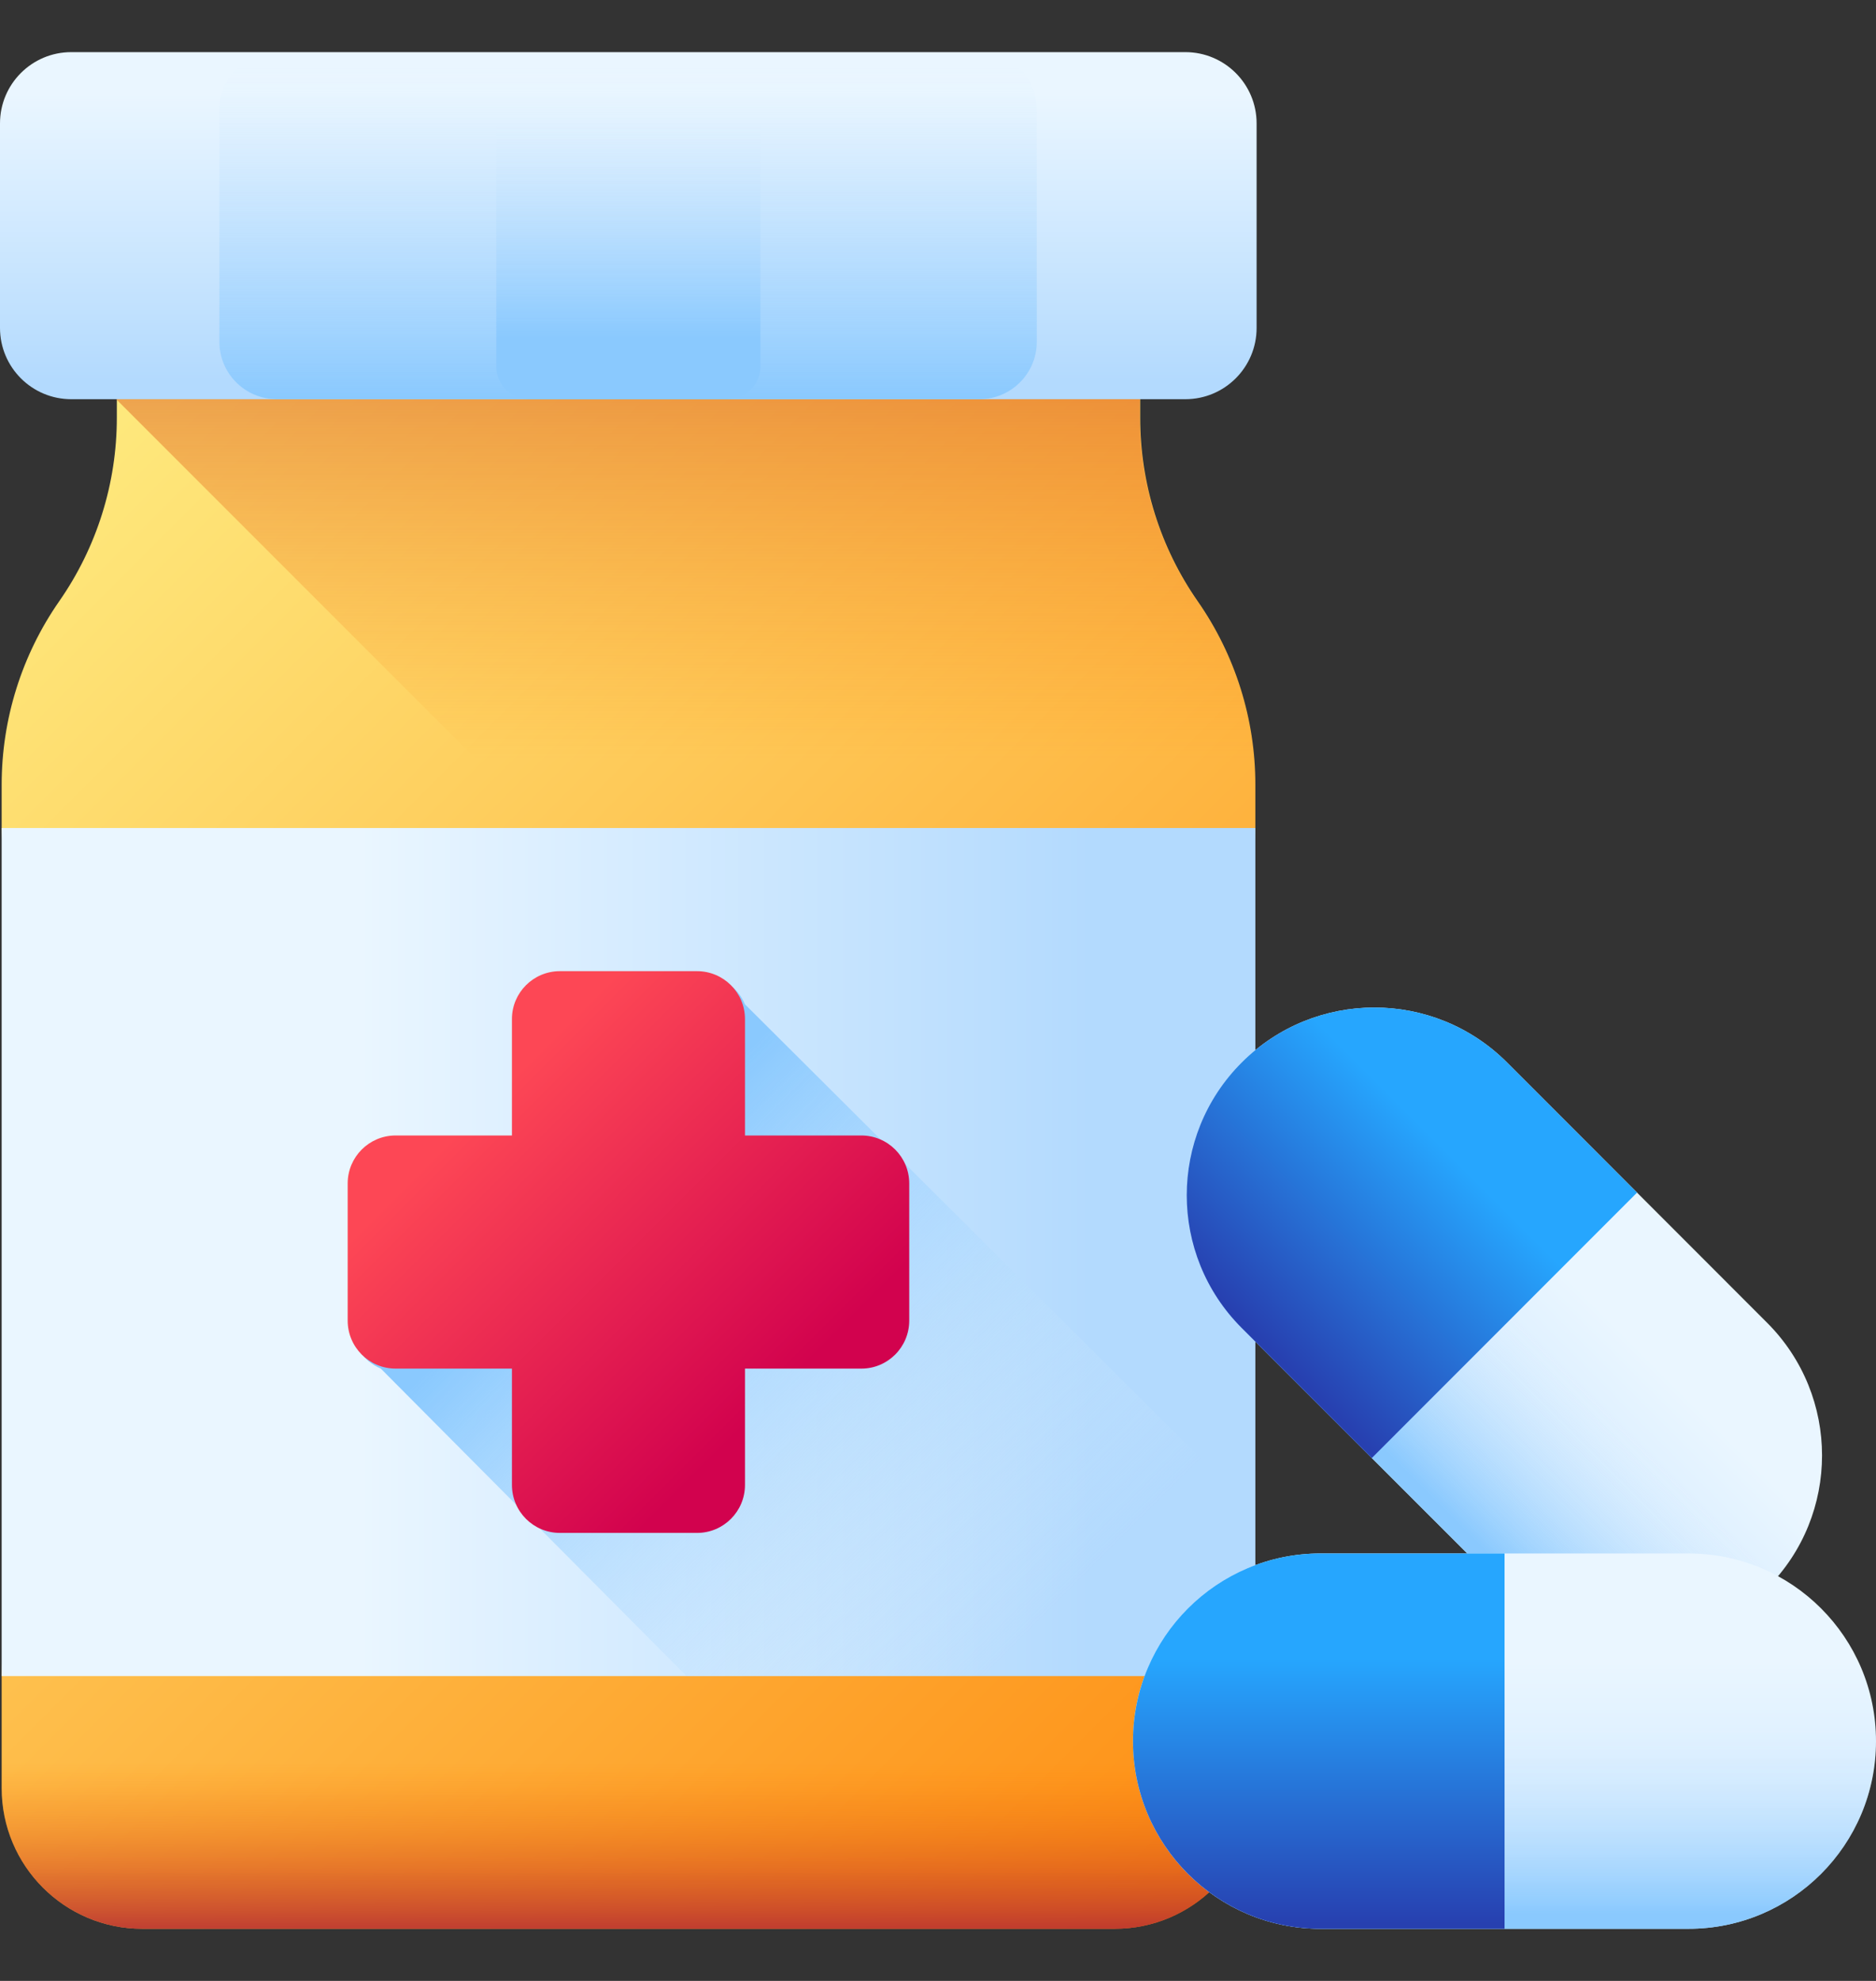 <svg width="18" height="19" viewBox="0 0 18 19" fill="none" xmlns="http://www.w3.org/2000/svg">
<rect x="0" y="0" width="18" height="19" fill="#333333" stroke="none"/>
<g clip-path="url(#clip0_5044_35661)">
<path d="M10.94 4.007V1.174H1.121V4.007C1.121 4.637 0.928 5.251 0.568 5.767C0.209 6.283 0.016 6.897 0.016 7.526V7.942L0.206 11.755L0.016 16.076V17.151C0.016 17.896 0.62 18.5 1.365 18.5H10.695C11.441 18.5 12.045 17.896 12.045 17.151V16.076L11.854 11.755L12.045 7.942V7.526C12.045 6.897 11.852 6.283 11.492 5.767C11.132 5.251 10.94 4.637 10.94 4.007Z" fill="url(#paint0_linear_5044_35661)"/>
<path d="M11.98 14.694L11.85 11.755L12.041 7.942V7.526C12.041 6.897 11.848 6.283 11.488 5.767C11.129 5.251 10.936 4.637 10.936 4.007V1.174H1.117V3.831L11.98 14.694Z" fill="url(#paint1_linear_5044_35661)"/>
<path d="M0.199 11.612L0.206 11.755L0.016 16.076V17.151C0.016 17.896 0.62 18.5 1.365 18.5H10.695C11.441 18.5 12.045 17.896 12.045 17.151V16.076L11.854 11.755L11.861 11.612H0.199V11.612Z" fill="url(#paint2_linear_5044_35661)"/>
<path d="M11.373 3.829H0.684C0.306 3.829 0 3.523 0 3.145V1.184C0 0.806 0.306 0.5 0.684 0.5H11.373C11.751 0.5 12.057 0.806 12.057 1.184V3.145C12.057 3.523 11.751 3.829 11.373 3.829Z" fill="url(#paint3_linear_5044_35661)"/>
<path d="M9.397 3.829H2.657C2.352 3.829 2.105 3.582 2.105 3.278V1.051C2.105 0.747 2.352 0.5 2.657 0.5H9.397C9.701 0.5 9.948 0.747 9.948 1.051V3.278C9.948 3.582 9.701 3.829 9.397 3.829Z" fill="url(#paint4_linear_5044_35661)"/>
<path d="M6.983 3.829H5.075C4.902 3.829 4.762 3.689 4.762 3.516V0.813C4.762 0.64 4.902 0.5 5.075 0.5H6.983C7.156 0.5 7.296 0.64 7.296 0.813V3.516C7.296 3.689 7.156 3.829 6.983 3.829Z" fill="url(#paint5_linear_5044_35661)"/>
<path d="M0.016 7.942H12.045V16.076H0.016V7.942Z" fill="url(#paint6_linear_5044_35661)"/>
<path d="M12.044 14.509L7.148 9.633C7.078 9.467 6.915 9.35 6.723 9.35H5.407C5.153 9.35 4.948 9.556 4.948 9.81V10.927H3.831C3.577 10.927 3.371 11.132 3.371 11.386V12.702C3.371 12.893 3.488 13.057 3.654 13.127L6.587 16.076H12.044V14.509Z" fill="url(#paint7_linear_5044_35661)"/>
<path d="M8.264 10.891H7.148V9.774C7.148 9.521 6.942 9.315 6.688 9.315H5.372C5.118 9.315 4.912 9.521 4.912 9.774V10.891H3.796C3.542 10.891 3.336 11.097 3.336 11.351V12.667C3.336 12.921 3.542 13.127 3.796 13.127H4.912V14.243C4.912 14.497 5.118 14.703 5.372 14.703H6.688C6.942 14.703 7.148 14.497 7.148 14.243V13.127H8.265C8.518 13.127 8.724 12.921 8.724 12.667V11.351C8.724 11.097 8.518 10.891 8.264 10.891Z" fill="url(#paint8_linear_5044_35661)"/>
<path d="M14.41 15.232L11.914 12.737C11.211 12.034 11.211 10.894 11.914 10.191C12.617 9.488 13.757 9.488 14.46 10.191L16.955 12.687C17.658 13.39 17.658 14.53 16.955 15.232C16.252 15.935 15.113 15.935 14.41 15.232Z" fill="url(#paint9_linear_5044_35661)"/>
<path d="M11.914 10.191C11.211 10.894 11.211 12.034 11.914 12.737L14.41 15.232C15.113 15.935 16.252 15.935 16.955 15.232C17.049 15.138 17.131 15.036 17.2 14.928L12.219 9.947C12.111 10.016 12.008 10.097 11.914 10.191Z" fill="url(#paint10_linear_5044_35661)"/>
<path d="M15.707 11.439L14.46 10.191C13.757 9.488 12.617 9.488 11.914 10.191C11.211 10.894 11.211 12.034 11.914 12.737L13.162 13.985L15.707 11.439Z" fill="url(#paint11_linear_5044_35661)"/>
<path d="M16.201 18.5H12.671C11.677 18.5 10.871 17.694 10.871 16.7C10.871 15.706 11.677 14.9 12.671 14.9H16.201C17.195 14.9 18 15.706 18 16.7C18 17.694 17.195 18.5 16.201 18.5Z" fill="url(#paint12_linear_5044_35661)"/>
<path d="M10.871 16.7C10.871 17.694 11.677 18.5 12.671 18.5H16.201C17.195 18.5 18 17.694 18 16.7C18 16.567 17.986 16.437 17.958 16.312H10.914C10.886 16.437 10.871 16.567 10.871 16.7Z" fill="url(#paint13_linear_5044_35661)"/>
<path d="M14.436 14.9H12.671C11.677 14.9 10.871 15.706 10.871 16.7C10.871 17.694 11.677 18.5 12.671 18.5H14.436V14.9Z" fill="url(#paint14_linear_5044_35661)"/>
</g>
<defs>
<linearGradient id="paint0_linear_5044_35661" x1="0.476" y1="4.44" x2="14.097" y2="18.061" gradientUnits="userSpaceOnUse">
<stop stop-color="#FEE97D"/>
<stop offset="1" stop-color="#FE860A"/>
</linearGradient>
<linearGradient id="paint1_linear_5044_35661" x1="6.579" y1="7.279" x2="6.579" y2="-0.251" gradientUnits="userSpaceOnUse">
<stop stop-color="#FE7701" stop-opacity="0"/>
<stop offset="0.398" stop-color="#E05915" stop-opacity="0.398"/>
<stop offset="1" stop-color="#AC2538"/>
</linearGradient>
<linearGradient id="paint2_linear_5044_35661" x1="6.03" y1="16.902" x2="6.03" y2="18.721" gradientUnits="userSpaceOnUse">
<stop stop-color="#FE7701" stop-opacity="0"/>
<stop offset="0.398" stop-color="#E05915" stop-opacity="0.398"/>
<stop offset="1" stop-color="#AC2538"/>
</linearGradient>
<linearGradient id="paint3_linear_5044_35661" x1="6.028" y1="0.899" x2="6.028" y2="3.645" gradientUnits="userSpaceOnUse">
<stop stop-color="#EAF6FF"/>
<stop offset="1" stop-color="#B3DAFE"/>
</linearGradient>
<linearGradient id="paint4_linear_5044_35661" x1="6.027" y1="0.625" x2="6.027" y2="3.819" gradientUnits="userSpaceOnUse">
<stop stop-color="#D8ECFE" stop-opacity="0"/>
<stop offset="0.787" stop-color="#9BD1FE" stop-opacity="0.787"/>
<stop offset="1" stop-color="#8AC9FE"/>
</linearGradient>
<linearGradient id="paint5_linear_5044_35661" x1="6.029" y1="1.173" x2="6.029" y2="3.237" gradientUnits="userSpaceOnUse">
<stop stop-color="#D8ECFE" stop-opacity="0"/>
<stop offset="0.787" stop-color="#9BD1FE" stop-opacity="0.787"/>
<stop offset="1" stop-color="#8AC9FE"/>
</linearGradient>
<linearGradient id="paint6_linear_5044_35661" x1="3.44" y1="12.009" x2="10.469" y2="12.009" gradientUnits="userSpaceOnUse">
<stop stop-color="#EAF6FF"/>
<stop offset="1" stop-color="#B3DAFE"/>
</linearGradient>
<linearGradient id="paint7_linear_5044_35661" x1="9.787" y1="15.766" x2="5.636" y2="11.615" gradientUnits="userSpaceOnUse">
<stop stop-color="#D8ECFE" stop-opacity="0"/>
<stop offset="0.787" stop-color="#9BD1FE" stop-opacity="0.787"/>
<stop offset="1" stop-color="#8AC9FE"/>
</linearGradient>
<linearGradient id="paint8_linear_5044_35661" x1="4.634" y1="10.613" x2="7.425" y2="13.403" gradientUnits="userSpaceOnUse">
<stop stop-color="#FD4755"/>
<stop offset="1" stop-color="#D2024E"/>
</linearGradient>
<linearGradient id="paint9_linear_5044_35661" x1="14.969" y1="12.166" x2="12.168" y2="14.966" gradientUnits="userSpaceOnUse">
<stop stop-color="#EAF6FF"/>
<stop offset="1" stop-color="#B3DAFE"/>
</linearGradient>
<linearGradient id="paint10_linear_5044_35661" x1="14.516" y1="12.619" x2="13.256" y2="13.879" gradientUnits="userSpaceOnUse">
<stop stop-color="#D8ECFE" stop-opacity="0"/>
<stop offset="0.787" stop-color="#9BD1FE" stop-opacity="0.787"/>
<stop offset="1" stop-color="#8AC9FE"/>
</linearGradient>
<linearGradient id="paint11_linear_5044_35661" x1="13.726" y1="10.889" x2="11.929" y2="12.686" gradientUnits="userSpaceOnUse">
<stop stop-color="#26A6FE"/>
<stop offset="1" stop-color="#2740B0"/>
</linearGradient>
<linearGradient id="paint12_linear_5044_35661" x1="14.436" y1="15.935" x2="14.436" y2="19.897" gradientUnits="userSpaceOnUse">
<stop stop-color="#EAF6FF"/>
<stop offset="1" stop-color="#B3DAFE"/>
</linearGradient>
<linearGradient id="paint13_linear_5044_35661" x1="14.436" y1="16.576" x2="14.436" y2="18.358" gradientUnits="userSpaceOnUse">
<stop stop-color="#D8ECFE" stop-opacity="0"/>
<stop offset="0.787" stop-color="#9BD1FE" stop-opacity="0.787"/>
<stop offset="1" stop-color="#8AC9FE"/>
</linearGradient>
<linearGradient id="paint14_linear_5044_35661" x1="12.653" y1="15.912" x2="12.653" y2="18.453" gradientUnits="userSpaceOnUse">
<stop stop-color="#26A6FE"/>
<stop offset="1" stop-color="#2740B0"/>
</linearGradient>
<clipPath id="clip0_5044_35661">
<rect width="18" height="18" fill="white" transform="translate(0 0.5)"/>
</clipPath>
</defs>
</svg>
